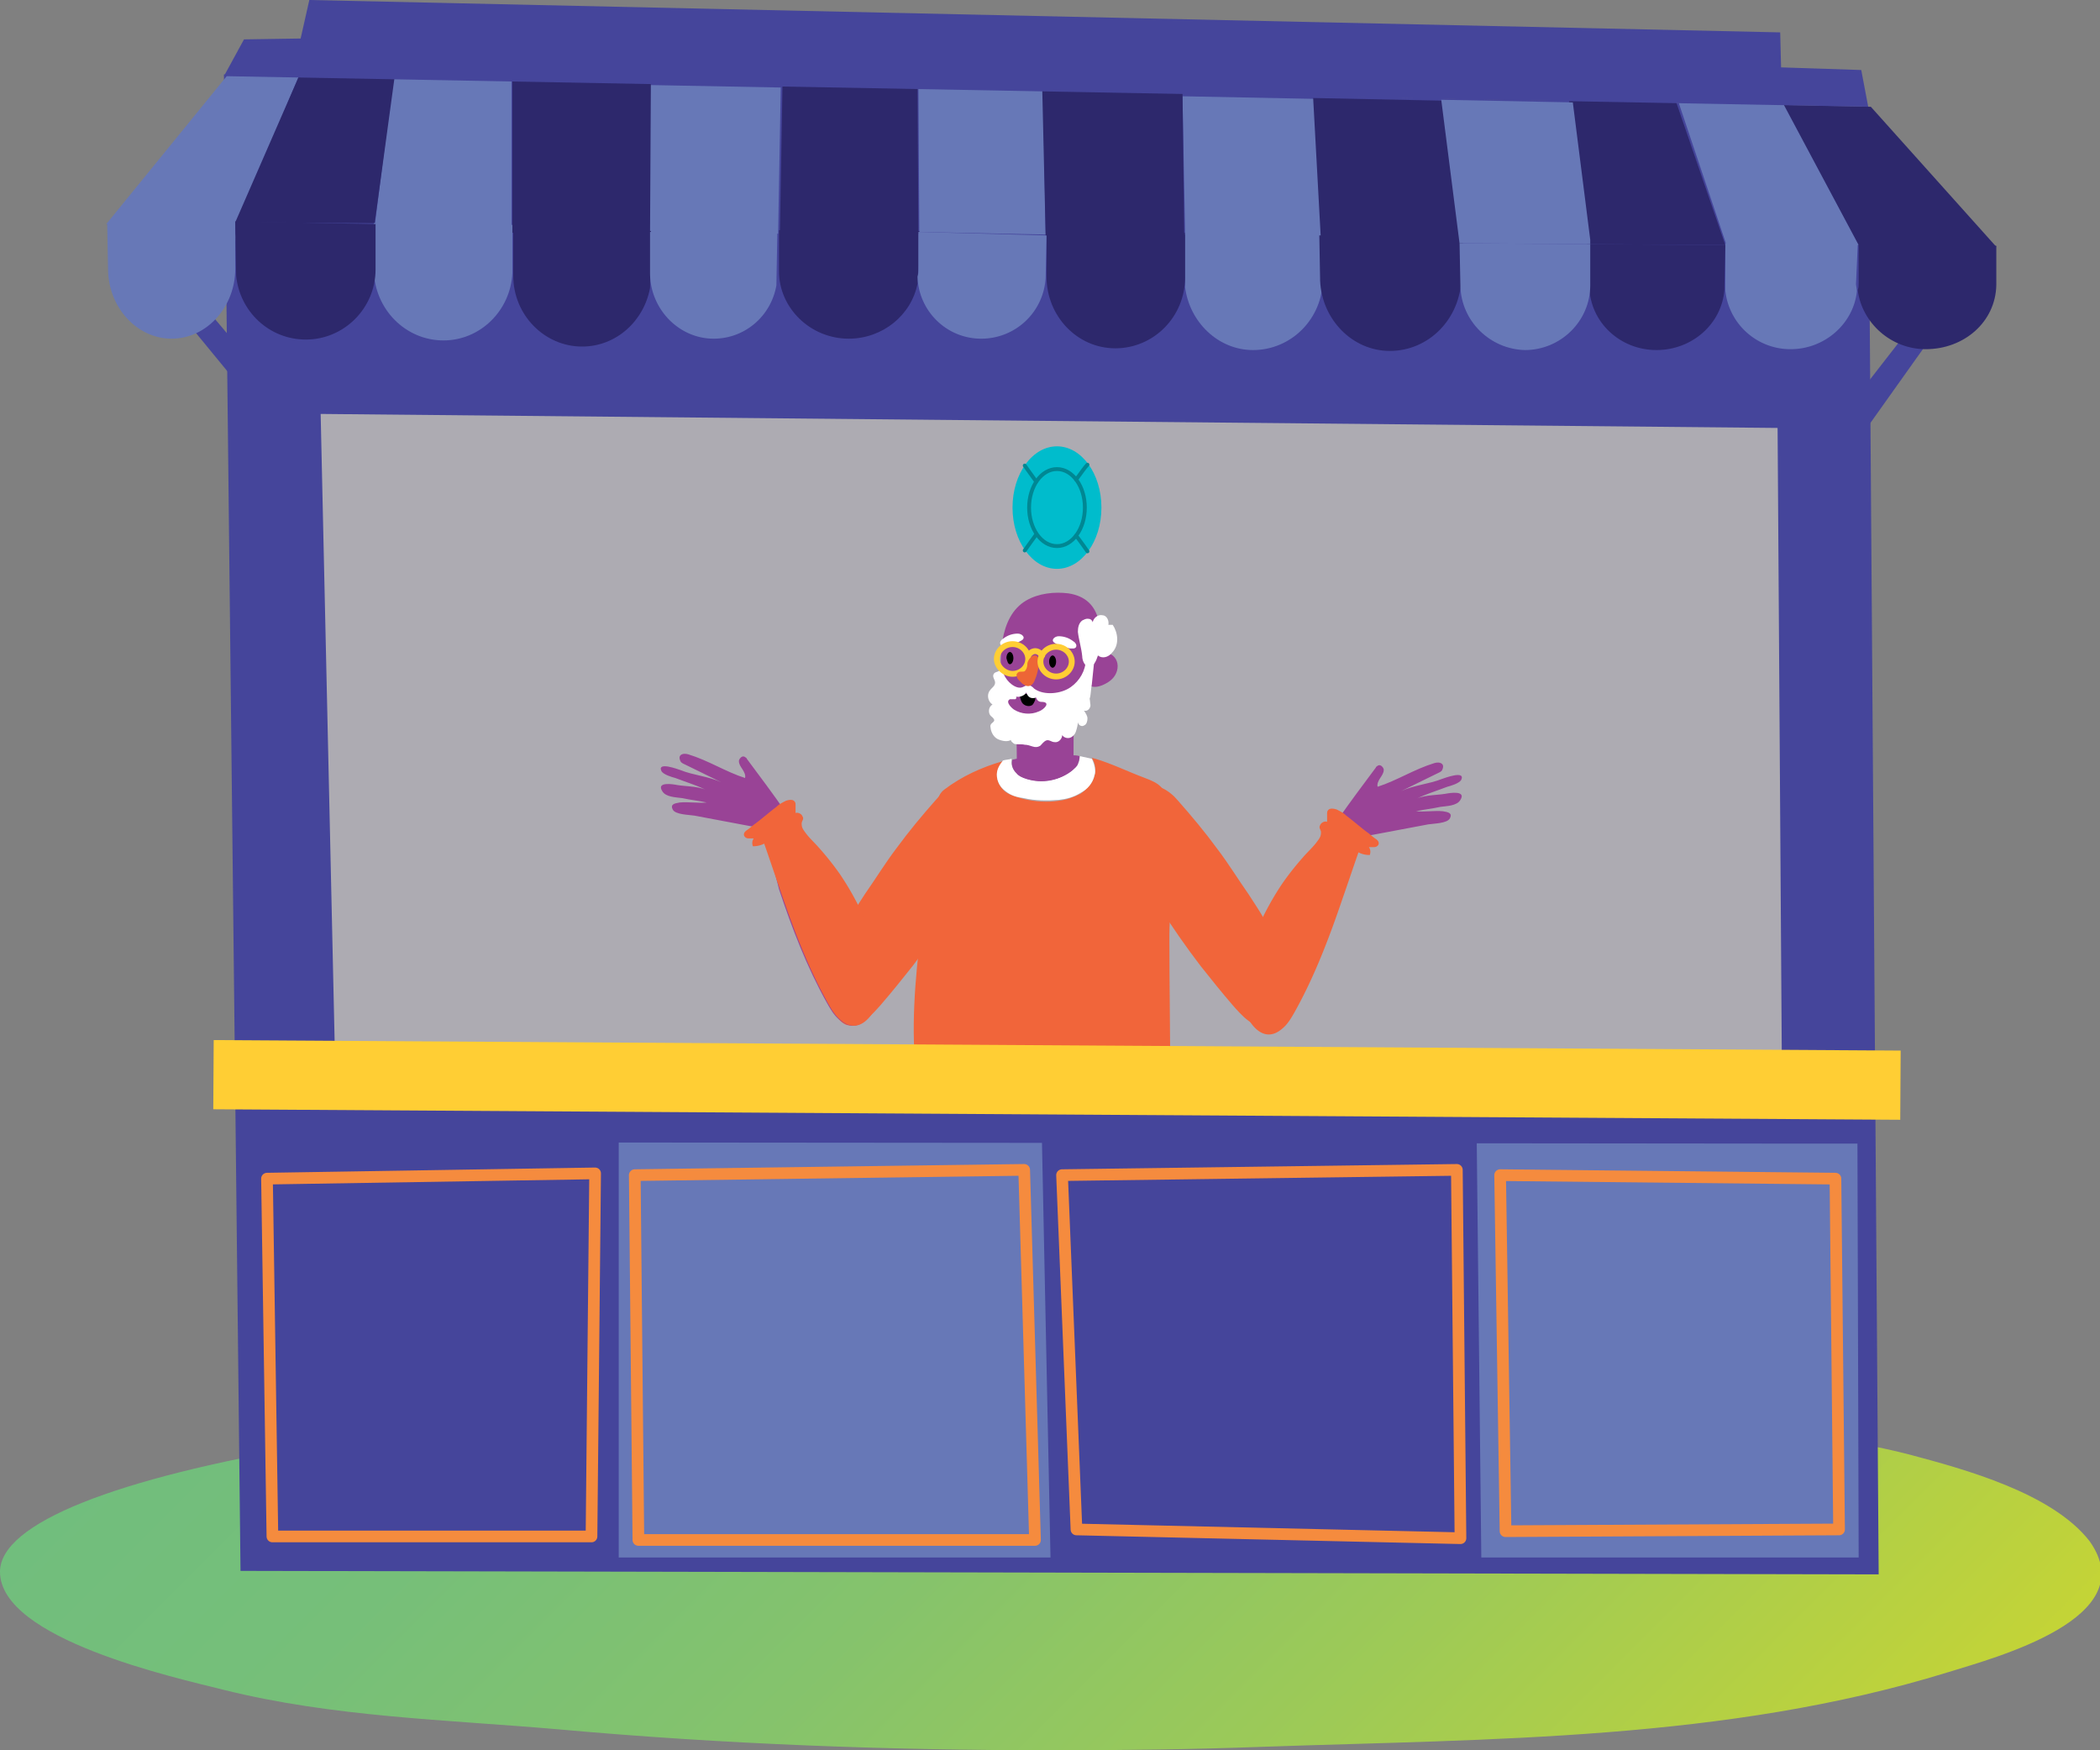 <svg width="180" height="150" fill="none" xmlns="http://www.w3.org/2000/svg"><rect width="100%" height="100%" fill="#808080" stroke="none"/><g clip-path="url(#a)"><path d="M163.643 124.65c-10.008-2.55-20.465-2.475-30.697-3.45-14.191-1.275-28.456-1.8-42.647-1.8C40.407 119.4 0 126.3 0 134.7c0 5.775 15.012 9.075 19.195 10.125 9.336 2.325 19.046 2.55 28.606 3.375 14.116 1.275 28.307 1.8 42.498 1.8 5.975 0 11.95-.075 18-.3 19.419-.675 39.66-.525 58.63-6.375 4.108-1.275 16.88-4.65 12.175-11.25-3.212-4.125-10.681-6.15-15.461-7.425Z" fill="url(#b)"/><path opacity=".44" d="M155.577 29.175H23.826v71.1h131.751v-71.1Z" fill="#E5E1F0"/><path d="M87.087 58.95c0 2.4.075 4.875.075 7.275 0 .225 0 .525.15.675.298.525 1.568.375 2.09.375.897-.075 1.942-.225 2.39-1.05.225-.45.225-.9.225-1.35 0-1.95 0-3.975.074-5.925h-5.004Z" fill="#994396"/><path d="M100.382 74.325c-.075-.525-.075-1.125-.15-1.65l-.224-3.825c-.074-1.35-.672-1.725-1.867-2.175-1.419-.525-2.763-1.2-4.257-1.65-.075 0-.224-.075-.299-.075.299.45.374 1.05.224 1.575-.15.6-.672 1.125-1.195 1.5-.597.3-1.195.525-1.867.6-.971.15-2.017.075-2.988-.15-.522-.15-1.12-.3-1.568-.6-.448-.375-.747-.9-.747-1.425 0-.45.224-.825.523-1.2h-.075c-1.792.525-3.436 1.275-4.93 2.4-.82.6-.597 1.575-.746 2.475-.075 1.05-.224 2.1-.374 3.15-.298 2.175-.597 4.35-.896 6.45-.523 4.275-.896 8.55-.373 12.825 5.228.45 15.31.075 21.734.3 0-4.2-.075-8.4-.075-12.675 0-1.875.299-3.9.15-5.85Z" fill="#F1653A"/><path d="M102.921 82.8c.896 1.125 1.793 2.25 2.764 3.375.672.75 1.792 2.1 2.987 1.725.523-.225.896-.75 1.046-1.275.149-.75.149-1.575.149-2.325.075-.9-.074-1.875-.299-2.775-.522-1.875-1.568-3.375-2.539-4.875-.896-1.275-1.718-2.625-2.689-3.9-1.045-1.425-2.166-2.775-3.361-4.125-.747-.9-1.792-1.5-2.987-1.35-.747.075-1.569.6-1.942 1.35-.598 1.125-.15 2.4.299 3.525 1.717 3.75 4.107 7.425 6.572 10.65Z" fill="#F1653A"/><path d="M93.585 65.025c-.373-.075-.672-.15-1.046-.225 0 .225 0 .45-.149.675-.075.225-.299.375-.448.525-1.12.9-2.614 1.125-3.959.75-.298-.075-.672-.225-.896-.525-.299-.3-.448-.75-.373-1.2-.224.075-.523.075-.747.15-.299.375-.523.75-.523 1.2 0 .6.299 1.125.747 1.425.448.375.97.525 1.568.6.971.225 2.017.225 2.988.15.672-.075 1.27-.225 1.867-.6.598-.3 1.046-.825 1.195-1.5.15-.375 0-.975-.224-1.425Z" fill="#fff"/><path d="M63.336 65.175c.075-.225.299-.45.523-.3.075.075.15.075.15.15 1.12 1.5 2.24 3 3.286 4.5.672.9-.374 1.35-1.27 1.425-.598.075-1.12-.075-1.718-.15-1.568-.3-3.212-.6-4.78-.9-.448-.075-1.643-.075-1.867-.525-.224-.45.15-.525.597-.6.747-.075 1.569.075 2.316 0-.673-.15-1.42-.225-2.092-.375-.523-.075-1.419-.075-1.718-.6-.522-.825.897-.6 1.27-.525.896.15 2.017.075 2.838.6-.97-.525-2.016-.825-2.987-1.2-.299-.075-1.046-.3-1.195-.6-.374-.825 1.419-.15 1.643-.075 1.12.45 2.39.525 3.51 1.05-1.045-.525-2.016-.975-3.062-1.5-.15-.075-.373-.15-.448-.3-.075-.15-.15-.375 0-.525.15-.15.448-.15.672-.075 1.718.525 3.212 1.5 4.855 2.025.075-.225-.075-.525-.224-.75-.15-.225-.299-.45-.299-.675v-.075ZM118.606 65.925c-.075-.225-.299-.45-.523-.3-.075.075-.149.075-.149.15-1.121 1.5-2.241 3-3.287 4.5-.672.9.374 1.35 1.27 1.425.598.075 1.12-.075 1.718-.15 1.568-.3 3.212-.6 4.78-.9.448-.075 1.643-.075 1.867-.525.224-.45-.149-.525-.597-.6-.747-.075-1.569.075-2.316 0 .673-.15 1.419-.225 2.092-.375.522-.075 1.419-.075 1.717-.6.523-.825-.896-.6-1.269-.525-.897.15-2.017.075-2.838.6.971-.525 2.016-.825 2.987-1.2.299-.075 1.046-.3 1.195-.6.374-.825-1.419-.15-1.643-.075-1.12.45-2.39.525-3.51 1.05 1.045-.525 2.016-.975 3.062-1.5.149-.075.373-.15.448-.3.075-.15.149-.375 0-.525-.149-.15-.448-.15-.672-.075-1.718.525-3.212 1.5-4.855 2.025-.075-.225.075-.525.224-.75.149-.225.299-.45.299-.675v-.075Z" fill="#994396"/><path d="M78.274 82.725c-.896 1.125-1.793 2.25-2.764 3.375-.672.75-1.792 2.1-2.987 1.725-.523-.225-.897-.75-1.046-1.275-.15-.75-.15-1.575-.15-2.325-.074-.9.076-1.875.3-2.775.522-1.875 1.568-3.375 2.539-4.875.896-1.275 1.718-2.625 2.689-3.9 1.045-1.425 2.166-2.775 3.36-4.125.748-.9 1.793-1.5 2.988-1.35.747.075 1.569.6 1.942 1.35.598 1.125.15 2.4-.299 3.525-1.643 3.75-4.107 7.35-6.572 10.65Z" fill="#F1653A"/><path d="M90.672 62.7c-1.27.525-2.987.3-3.884-.75-.672-.75-.821-1.875-.896-2.85-.224-2.475-.373-6.225 2.091-7.65 1.046-.6 2.39-.75 3.585-.6 3.063.45 2.988 3.525 2.39 5.85-.597 2.325-.672 4.875-3.286 6Z" fill="#994396"/><path d="M94.257 56.025c.374-.15.822-.075 1.12.15.449.375.523.975.3 1.5-.225.525-.673.825-1.196 1.05-.373.15-.821.225-1.12 0-.299-.225-.374-.525-.374-.9.15-.75.598-1.575 1.27-1.8Z" fill="#994396"/><path d="M88.73 59.4v.6c-.074.15-.15.375-.299.45-.298.15-.672 0-.821-.225-.15-.225-.299-.825-.075-.9.075 0 .448.15.523.15.224 0 .448-.075.672-.075Z" fill="#000"/><path d="M93.734 56.025c-.149-.225-.522-.075-.597.15-.075.075-.075.225-.075.375 0 .9-.523 1.8-1.27 2.325-.821.6-2.315.75-3.136.15-.15-.15-.3-.3-.523-.3-.15 0-.299.075-.448.15-.3.15-.673 0-.971-.225-.598-.45-.897-1.2-.897-1.875v.15c-.074.3 0 .375-.224.6-.15.075-.373.075-.448.3-.075.225.15.45.15.675 0 .3-.3.45-.449.675-.298.375-.149.975.224 1.2-.373.225-.373.75-.149.975.075.075.299.225.299.375s-.224.225-.299.375c-.075.15 0 .225 0 .375.075.375.299.75.672.9.374.15.822.225 1.12 0-.223.075.225.375.225.375.299.075.597 0 .896.075.224 0 .448.075.672.15.224.075.448.075.672-.075.15-.15.3-.375.523-.45.224-.075.448.15.672.15.374.075.673-.3.673-.6.149.225.448.3.672.225.224-.075.448-.3.523-.6.074-.225.149-.525.149-.75 0 .225.299.45.523.3.224-.075.299-.375.299-.6 0-.225-.15-.45-.3-.675.225.075.449-.075.524-.3.074-.15 0-.3 0-.45 0-.15-.075-.3 0-.375.074-.375.074-.75.149-1.125.075-.75.15-1.5.224-2.175 0-.15 0-.3-.075-.45Zm-4.705 4.95c-.672.3-1.494.225-2.091-.15-.15-.075-.822-.675-.374-.9h.448c.075 0 .15-.15.075-.225.299.075.747-.075.896-.375 0 .15.15.375.3.45.148.075.373.075.522 0 .075.225.224.375.448.375.896 0 .224.675-.224.825Z" fill="#fff"/><path d="M93.212 53.025c-.15 0-.3.075-.449.15-.298.225-.373.6-.373.975.075.675.299 1.35.373 2.1 0 .3.15.675.374.825.224.075.523 0 .672-.225.15-.225.224-.45.299-.675.373.3.896.15 1.195-.225.672-.675.523-1.725.075-2.4h-.374c.075-.375-.15-.825-.523-.825-.373-.075-.747.225-.821.6-.075-.225-.224-.3-.448-.3ZM86.266 55.35h-.3c-.074 0-.223-.075-.223-.15-.075-.15.075-.375.224-.45.373-.3.821-.45 1.27-.45.373 0 .746.375.298.6-.373.225-.896.375-1.27.45ZM91.718 55.575h.298c.075 0 .225-.075.225-.15.074-.15-.075-.375-.225-.45-.373-.3-.821-.45-1.27-.45-.373 0-.746.375-.298.6.374.225.896.375 1.27.45Z" fill="#fff"/><path d="M65.353 71.1c-.224-.675-.672-1.05-.075-1.65.373-.45 1.046-.525 1.568-.225.523.3.971.75 1.345 1.275 1.27 1.5 2.614 2.85 3.734 4.425 1.12 1.65 2.017 3.45 2.764 5.325.523 1.275.97 2.7.896 4.05-.075 1.65-1.643 4.875-3.66 3.075-.448-.375-.747-.9-1.045-1.425-1.718-3.075-2.988-6.375-4.108-9.75-.448-1.725-.822-3.45-1.42-5.1Z" fill="#994396"/><path d="M64.755 70.575c.598-.45 1.195-.975 1.793-1.425.224-.225.522-.375.821-.525.224-.075.598-.15.747.075.075.075.075.225.075.3v.675c.224-.075.523.075.597.3.15.225-.074.375-.074.6 0 .3.074.45.298.75.374.525.822.9 1.27 1.425A24.381 24.381 0 0 1 72 74.925c1.12 1.65 2.017 3.45 2.763 5.325.523 1.275.971 2.7.897 4.05-.075 1.65-1.643 4.875-3.66 3.075-.448-.375-.747-.9-1.046-1.425-1.717-3.075-2.987-6.45-4.108-9.75-.448-1.275-.896-2.625-1.344-3.9a2.06 2.06 0 0 1-.97.225c-.076-.225-.076-.45.074-.675h-.448a.41.41 0 0 1-.374-.225c-.075-.225.075-.375.299-.525.224-.15.448-.375.672-.525ZM117.187 71.325c-.598-.45-1.195-.975-1.793-1.425-.224-.225-.523-.375-.821-.525-.224-.075-.598-.15-.747.075-.075.075-.075.225-.075.3v.675c-.224-.075-.523.075-.597.3-.15.225.074.375.074.6 0 .3-.074.45-.298.75-.374.525-.822.9-1.27 1.425a24.328 24.328 0 0 0-1.718 2.175c-1.12 1.65-2.017 3.45-2.764 5.325-.522 1.275-.97 2.7-.896 4.05.075 1.65 1.643 4.875 3.66 3.075.448-.375.747-.9 1.046-1.425 1.717-3.075 2.987-6.45 4.108-9.75.448-1.275.896-2.625 1.344-3.9.299.15.597.225.971.225.075-.225.075-.45-.075-.675h.448c.15 0 .299-.075.374-.225.074-.225-.075-.375-.299-.525-.224-.15-.448-.375-.672-.525Z" fill="#F1653A"/><path d="M90.523 56.7c0 .3-.15.525-.299.525-.15 0-.299-.225-.299-.525 0-.3.15-.525.3-.525.148 0 .298.225.298.525ZM86.564 56.925c.15 0 .299-.225.299-.525 0-.3-.15-.525-.299-.525-.15 0-.298.225-.298.525.074.3.149.525.298.525Z" fill="#000"/><path d="M86.788 57.75c.747 0 1.345-.6 1.345-1.275 0-.675-.598-1.275-1.345-1.275-.746 0-1.344.6-1.344 1.275 0 .675.672 1.275 1.344 1.275Z" stroke="#FFCE34" stroke-width=".5" stroke-miterlimit="10" stroke-linecap="round" stroke-linejoin="round"/><path d="M87.61 58.575c.075.075.15.075.224.15.448.225.747-.075.896-.525.15-.3.672-2.1-.074-2.025-.075 0-.224.075-.3.15-.148.15-.298.375-.298.6 0 .225-.075.45-.224.6-.15.075-.373 0-.523.075-.15.075-.224.225-.15.375 0 .15.15.3.225.375l.224.225Z" fill="#ED6636"/><path d="M90.523 57.975c.747 0 1.344-.6 1.344-1.275 0-.675-.597-1.275-1.344-1.275-.747 0-1.344.6-1.344 1.275 0 .675.597 1.275 1.344 1.275Z" stroke="#FFCE34" stroke-width=".5" stroke-miterlimit="10" stroke-linecap="round" stroke-linejoin="round"/><path d="M88.133 56.175c.15-.225.373-.375.597-.375.224 0 .448.15.598.375" stroke="#FFCE34" stroke-width=".5" stroke-miterlimit="10" stroke-linecap="round" stroke-linejoin="round"/><path d="M87.087 66.225c.224.225.523.375.896.525 1.345.45 2.838.15 3.959-.75.15-.15.373-.3.448-.525.075-.225.15-.45.15-.675-.225-.075-.523-.075-.748-.075-1.717-.15-3.36 0-5.004.375-.149.375 0 .825.3 1.125Z" fill="#994396"/><path d="M90.597 48.75c2.092 0 3.81-2.325 3.81-5.25s-1.718-5.25-3.81-5.25c-2.09 0-3.809 2.325-3.809 5.25s1.718 5.25 3.81 5.25Z" fill="#00BCCC"/><path d="M90.598 46.8c1.344 0 2.39-1.5 2.39-3.3 0-1.8-1.046-3.3-2.39-3.3-1.345 0-2.39 1.5-2.39 3.3 0 1.8 1.045 3.3 2.39 3.3Z" stroke="#008793" stroke-width=".33" stroke-miterlimit="10" stroke-linecap="round" stroke-linejoin="round"/><path d="M87.834 39.9c.224.3.523.75.97 1.35M92.24 45.9c.449.6.822 1.125.972 1.35M87.834 47.175c.224-.3.523-.75.97-1.35M92.24 41.1c.449-.6.748-1.05.972-1.275" stroke="#008793" stroke-width=".33" stroke-miterlimit="10" stroke-linecap="round" stroke-linejoin="round"/><path d="M160.133 9.15 19.195 6.375l1.42 128.25 140.414.3-.896-125.775ZM28.755 92.475l-1.27-57 124.88 1.2.374 55.95-123.984-.15Z" fill="#45459B"/><path d="m126.579 97.98.39 35.499h32.345l-.105-35.475h-8.122.007l-24.515-.024ZM53.018 97.914v35.565h37.025l-.73-35.535-36.295-.03Z" fill="#6778B7"/><path d="m28.275 97.89-.018-.89H21l.86 36.479h31.158V97.914l-24.743-.024Z" fill="#45459B"/><path d="m22.885 101.01.464 30.665H50.7l.31-31.116-28.125.451ZM54.409 100.71l.309 31.266h33.996l-.927-31.717-33.378.451ZM91.032 100.71l1.236 30.364 32.915.751-.309-31.566-33.842.451ZM128.582 100.71l.464 30.514 28.587-.15-.309-30.064-28.742-.3Z" stroke="#F58B3E" stroke-miterlimit="10" stroke-linecap="round" stroke-linejoin="round"/><path d="m18.299 92.1 144.597.9" stroke="#FFCE34" stroke-width="5.93" stroke-miterlimit="10"/><path d="M171.112 21.075 159.535 37.35l-1.195-2.325L169.245 21l1.867.075ZM9.187 19.275 22.556 35.55l1.27-1.8-12.324-14.625-2.315.15Z" fill="#45459B"/><path d="m20.166 20.025.299 3.225c0 .15.224.3.672.45l-.971-3.675ZM101.577 20.025V24.6c.373 3 2.838 5.4 5.826 5.4 3.286 0 5.975-2.7 5.975-6.075V20.025h-11.801Z" fill="#6778B7"/><path d="M89.701 23.7c0 3.375 2.614 6.15 5.9 6.15 3.287 0 5.976-2.7 5.976-6.075V19.95l-11.876-.075V23.7ZM113.154 24.075c.149 3.3 2.763 6 5.975 6 3.361 0 6.049-2.775 6.124-6.225v-3.9l-12.174-.075.075 4.2ZM159.311 20.85v3.375c0 .225 0 .45-.074.6v.075c.373 2.775 2.838 5.025 5.825 5.025 3.287 0 5.975-2.325 6.05-5.475v-3.375l-11.801-.225Z" fill="#2D286C"/><path d="m159.236 20.925-11.352-.075V24.9a5.606 5.606 0 0 0 5.601 5.025c2.913 0 5.378-2.175 5.677-4.95 0-.225-.075-.45-.075-.675l.149-3.375Z" fill="#6778B7"/><path d="m147.884 21-11.652-.075V24.6c.075 3 2.615 5.4 5.751 5.4 3.063 0 5.602-2.25 5.826-5.175v-.3l.075-3.525ZM78.722 20.025 78.647 7.5 67.07 7.275l-.224 12.675 11.876.075Z" fill="#2D286C"/><path d="m78.722 19.875 10.905.225-.224-12.6-10.681-.225.075 12.45v.15h-.075ZM66.697 20.025 66.921 7.5l-11.95-.225-.075 12.675 11.801.075ZM20.39 19.05l5.228-12.525-6.124-.075L9.112 19.2l11.278-.15ZM43.842 20.025v-13.5l-10.083-.15-1.718 13.575 11.801.075Z" fill="#6778B7"/><path d="M55.718 20.025 55.792 6.6l-11.875-.225V19.95l11.8.075ZM32.116 19.125l1.718-12.6-8.141-.15-5.527 12.675 11.95.075Z" fill="#2D286C"/><path d="m9.187 19.125.074 3.9c0 3.3 2.465 6 5.453 6 2.987 0 5.452-2.7 5.452-6v-4.05l-10.98.15ZM43.917 19.5v-.225l-11.876-.15v4.05c.075 3.3 2.69 6 5.976 6 3.136 0 5.75-2.55 5.9-5.775v-3.9Z" fill="#6778B7"/><path d="M20.166 18.975v.3l.075 4.35c.298 3.075 2.838 5.475 5.975 5.475 3.286 0 5.975-2.7 5.975-6v-3.9l-12.025-.225ZM43.992 19.725V23.625c0 3.375 2.689 6.075 5.9 6.075 2.913 0 5.303-2.175 5.826-5.025l.074-4.575v-.3l-11.8-.075ZM78.722 19.8l-11.95-.075v3.525c0 3.15 2.688 5.775 5.975 5.775 2.913 0 5.377-2.025 5.9-4.725l.075-1.575V20.025h.075V19.8h-.075Z" fill="#2D286C"/><path d="M55.718 19.875V23.4c0 3.075 2.465 5.625 5.452 5.625 2.689 0 4.93-1.95 5.378-4.575l.075-4.2v-.3l-10.905-.075ZM78.722 19.875v3.15c0 .225 0 .45-.075.675.075 2.925 2.465 5.325 5.453 5.325a5.517 5.517 0 0 0 5.527-5.25l.074-3.6-10.979-.3ZM113.452 20.1l-.672-11.625-11.427-.225.224 11.55v.3l11.875.075V20.1Z" fill="#6778B7"/><path d="m101.353 7.5-12.025-.225.298 12.9 11.876.075v-.375L101.353 7.5ZM123.61 8.625 112.556 8.4l.672 12.3v.15l12.174.075-1.792-12.3ZM143.552 8.4l-9.112-.15 1.568 12.3v.375l11.876.075-4.332-12.6ZM159.311 21.075l11.801.075-10.755-12-7.544-.15 6.498 12.075Z" fill="#2D286C"/><path d="m134.813 8.775-11.278-.225 1.569 12.3 11.203.075v-.375l-1.494-11.775ZM152.589 8.4l-8.888-.15 4.257 12.675 11.353.075-6.722-12.6Z" fill="#6778B7"/><path d="M19.195 6.525 160.133 9.15 159.535 6l-6.871-.225-.075-3L26.514 0l-.746 3.3-4.855.075-1.718 3.15Z" fill="#45459B"/><path d="M125.178 24.525c.075 3 2.54 5.4 5.527 5.475 3.063 0 5.602-2.475 5.602-5.55v-3.525l-11.203-.075.074 3.675Z" fill="#6778B7"/></g><defs><linearGradient id="b" x1="44.571" y1="88.853" x2="136.114" y2="180.401" gradientUnits="userSpaceOnUse"><stop stop-color="#71BE7D"/><stop offset=".195" stop-color="#76BF79"/><stop offset=".435" stop-color="#85C36C"/><stop offset=".699" stop-color="#9ECA56"/><stop offset=".978" stop-color="#C1D339"/><stop offset="1" stop-color="#C4D436"/></linearGradient><clipPath id="a"><path fill="#fff" d="M0 0h180v150H0z"/></clipPath></defs></svg>